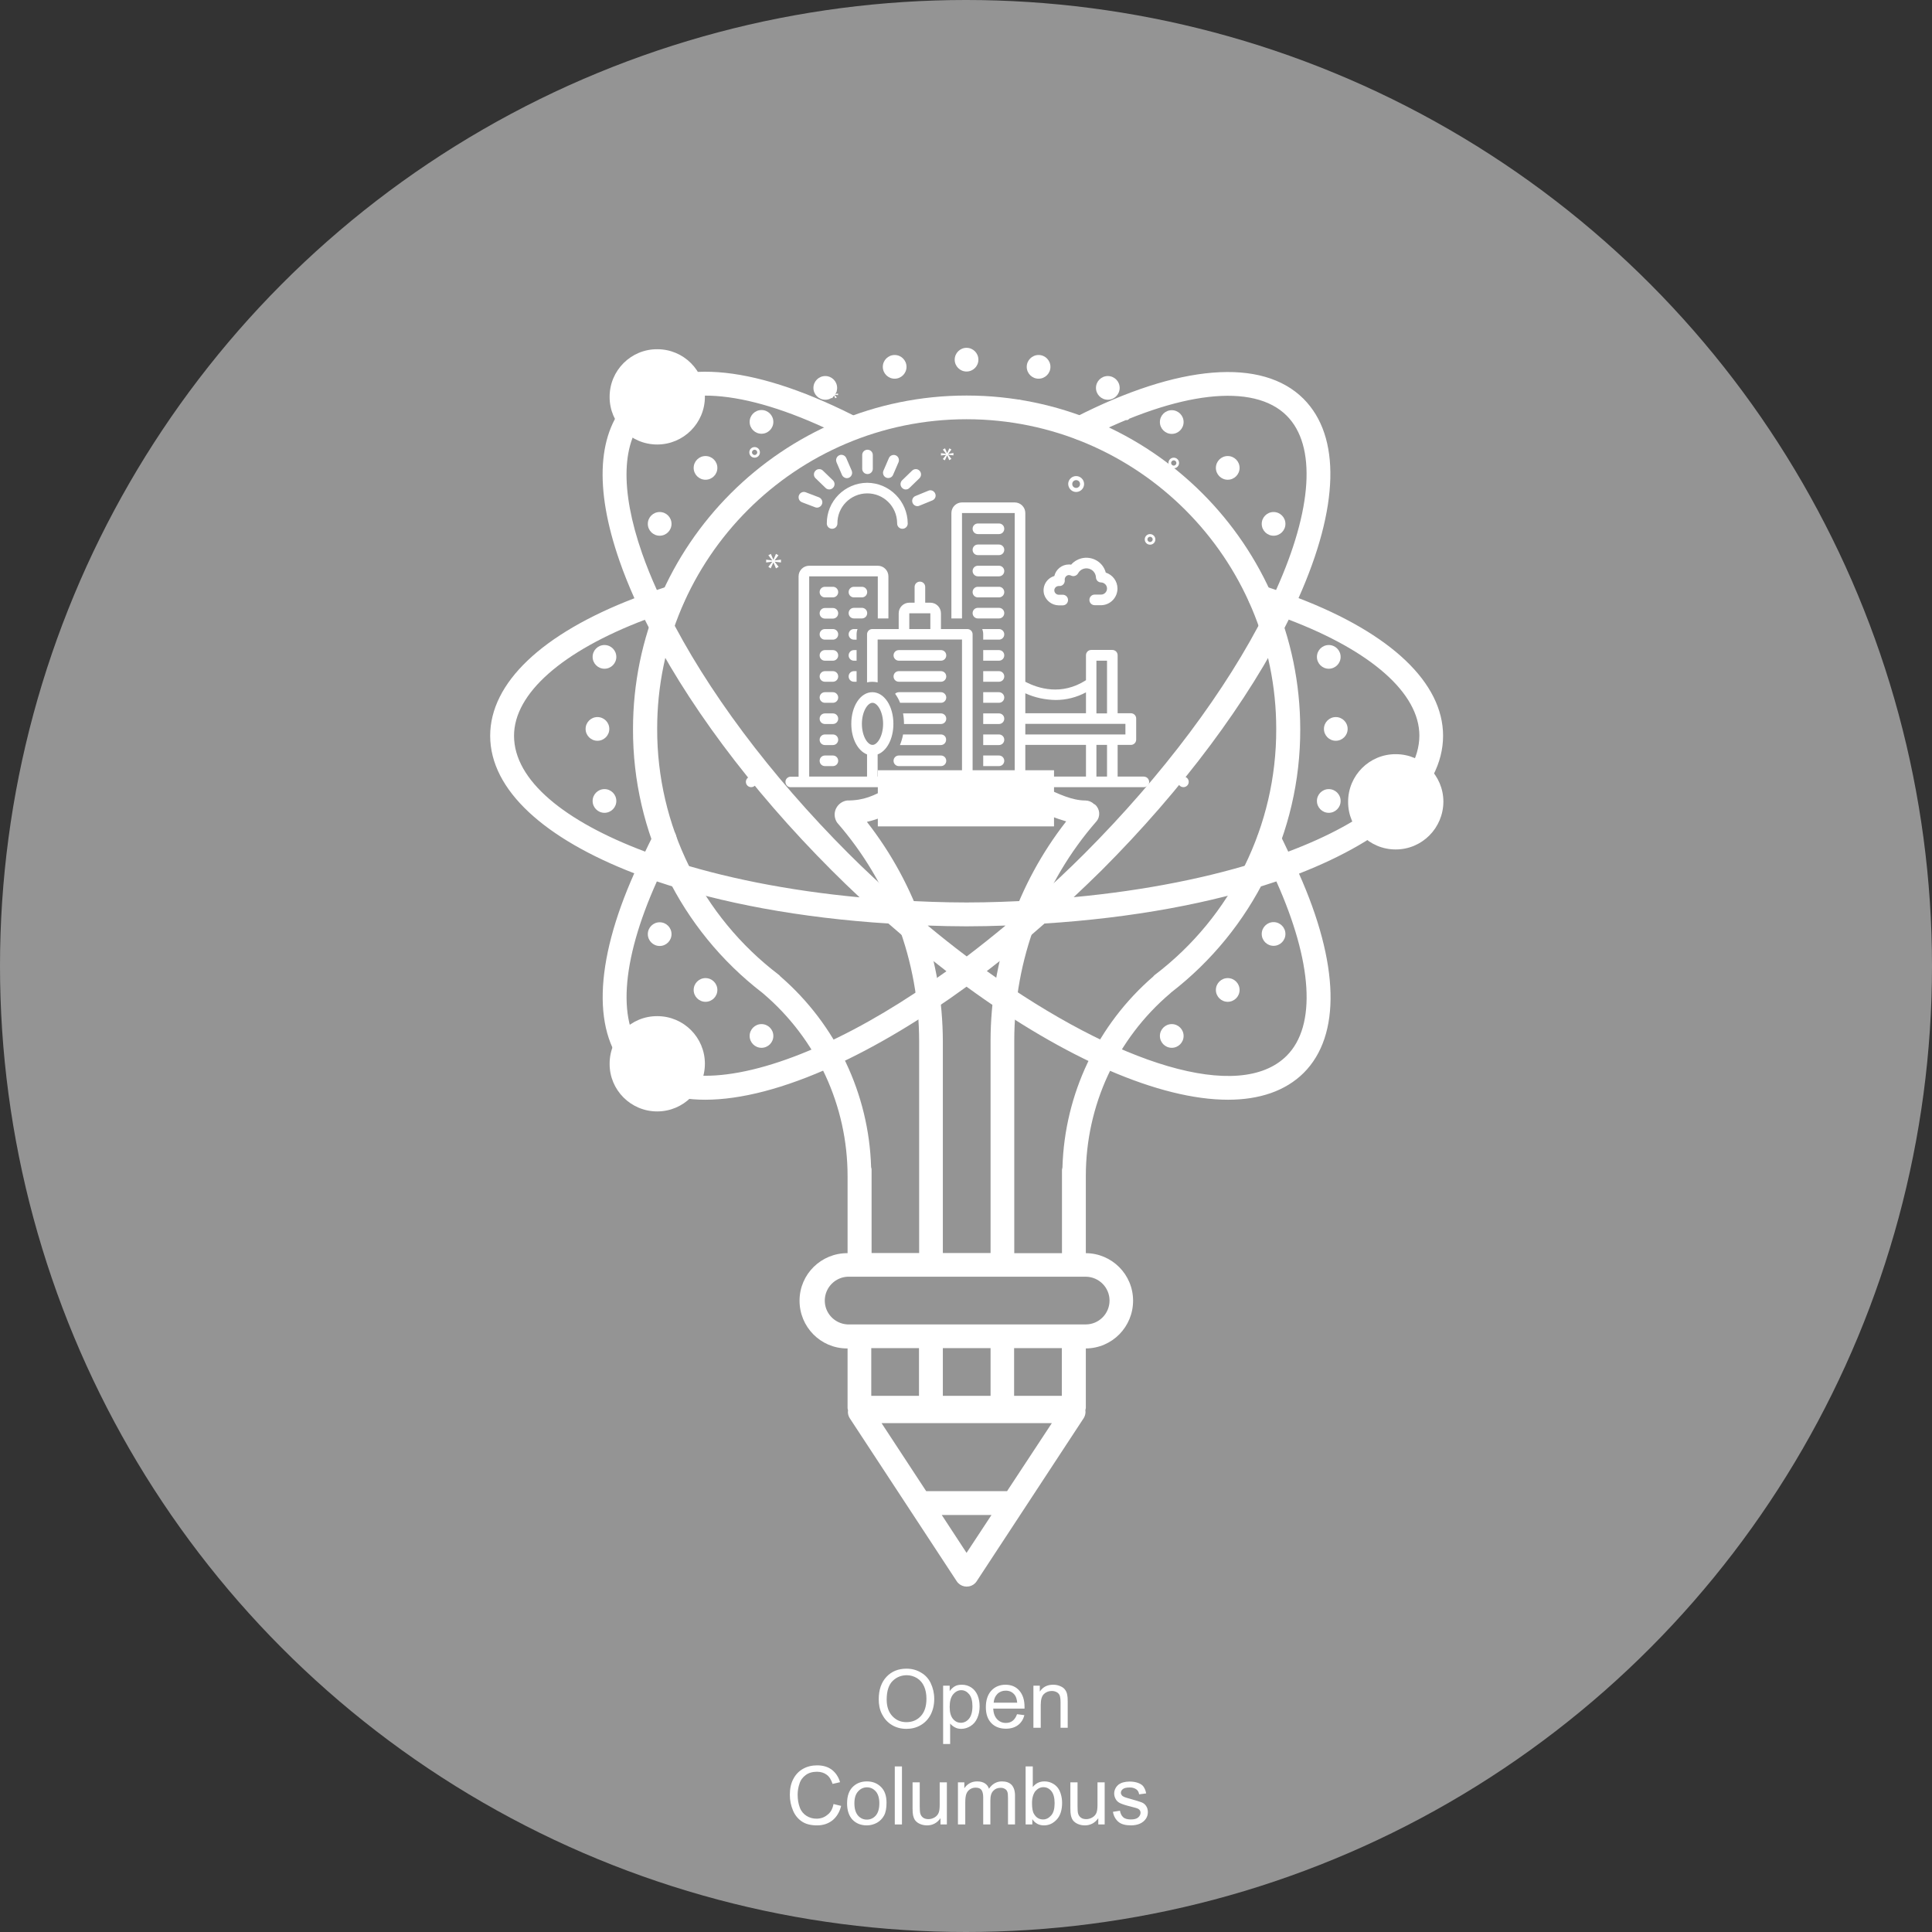 <?xml version="1.0" encoding="utf-8"?>
<!-- Generator: Adobe Illustrator 22.0.0, SVG Export Plug-In . SVG Version: 6.00 Build 0)  -->
<svg version="1.1" id="Layer_1" xmlns="http://www.w3.org/2000/svg" xmlns:xlink="http://www.w3.org/1999/xlink" x="0px" y="0px"
	 viewBox="0 0 1239 1239" style="enable-background:new 0 0 1239 1239;" xml:space="preserve">
<rect x="0" y="0" width="1239" height="1239" fill="#333333" stroke="none"/>
<style type="text/css">
	.st0{fill:#949494;}
	.st1{fill:#FFFFFF;}
	.st2{enable-background:new    ;}
</style>
<g id="open_columbus_dark" transform="translate(-280.085 -47.085)">
	<g id="Ellipse_2" transform="translate(280.085 47.085)">
		<circle class="st0" cx="619.5" cy="619.5" r="619.5"/>
	</g>
	<g id="Group_26" transform="translate(594.436 270.145)">
		<g id="Group_25" transform="translate(0 0)">
			<g id="Innovation">
				<path id="Path_115" class="st1" d="M305.5,30.6c-117.9,0-213.9,95.9-213.9,213.9c-0.2,66.2,30.4,128.7,82.9,169.1l0.6,0.5
					c34.3,29.2,54.1,72,54.1,117v49.5c-16.9-0.1-30.7,13.4-30.8,30.3s13.4,30.7,30.3,30.8c0.2,0,0.3,0,0.5,0v38.2
					c0,0.5,0.1,0.9,0.3,1.4c-0.3,1.7,0.1,3.5,1,5l68.7,104.7c2.3,3.5,7,4.5,10.6,2.2c0.9-0.6,1.6-1.3,2.2-2.2l68.7-104.7
					c0.9-1.5,1.3-3.3,1-5c0.1-0.4,0.2-0.9,0.3-1.4v-38.2c16.9-0.1,30.4-13.9,30.3-30.8c-0.1-16.7-13.6-30.2-30.3-30.3V531
					c0-45,19.7-87.8,54.1-117c0.2-0.2,0.4-0.3,0.5-0.5c52.4-40.4,83.1-102.9,82.9-169C519.4,126.5,423.5,30.6,305.5,30.6L305.5,30.6
					z M305.5,772.8l-15.9-24.3h31.9L305.5,772.8z M331.5,733.2h-51.9l-28.6-43.6h109.2L331.5,733.2z M244.4,672.1v-30.6H275v30.6
					L244.4,672.1z M290.3,672.1v-30.6h30.6v30.6L290.3,672.1z M366.6,672.1h-30.6v-30.6h30.6L366.6,672.1z M397.2,611
					c0,8.4-6.8,15.3-15.3,15.3H229.2c-8.4-0.4-15-7.5-14.6-16c0.4-7.9,6.7-14.2,14.6-14.6h152.8C390.4,595.8,397.2,602.6,397.2,611
					L397.2,611z M241.6,304c7.6-1.7,13.8-4.7,20.8-8.4l5.1-2.6c1.9,0.9,3.9,1.9,5.8,2.9c8.7,4.5,18.5,9.5,31.9,9.6h0.2
					c13.3,0,23.1-5.1,31.8-9.5c2-1,4-2.1,6-3c1.8,0.8,3.7,1.7,5.6,2.6c6.6,3.3,13.5,6,20.6,8.1c-31.4,40.2-48.4,89.7-48.5,140.6
					v136.2h-30.6V444.9C290.2,393.8,273.1,344.3,241.6,304L241.6,304z M426.3,402.1c-0.4,0.3-0.8,0.7-1.1,1.1
					c-35.7,30.9-56.8,75.2-58.2,122.4c-0.1,0.5-0.2,1-0.3,1.5v53.5h-30.6V444.3c0-51.6,18.7-101.6,52.6-140.5
					c2.8-3.2,2.4-8-0.7-10.8c0,0,0,0,0,0c-0.3-0.2-0.6-0.4-0.9-0.5c-1.4-1.4-3.4-2.2-5.4-2.2c-8.5,0-17.6-4.3-26.3-8.5
					c-3.2-1.5-6.2-3-9.2-4.2c-1.9-0.8-4-0.8-5.9,0c-3.4,1.4-6.7,3.1-10.1,4.9c-7.8,4-15.1,7.8-24.7,7.8h-0.1c-9.7,0-17.1-3.8-25-7.9
					c-3.3-1.7-6.6-3.3-10-4.8c-2-0.8-4.3-0.8-6.3,0.2c-3.2,1.6-6,3-8.7,4.4c-9.7,5.1-15.5,8.1-26.5,8.1c-5,0.7-8.6,5.3-7.9,10.3
					c0.2,1.4,0.7,2.7,1.5,3.9c33.9,38.9,52.6,88.8,52.6,140.4v135.6h-30.5V527c0-0.5-0.1-1-0.3-1.5c-1.4-47.1-22.5-91.5-58.2-122.4
					c-0.3-0.4-0.7-0.8-1.1-1.1c-49.2-37.4-78.1-95.8-77.9-157.7C107,134.9,196,45.8,305.5,45.8s198.6,89.1,198.6,198.6
					C504.3,306.3,475.5,364.7,426.3,402.1L426.3,402.1z"/>
				<path id="Path_116" class="st1" d="M611.1,248.8c0-34-33.5-65.6-92.7-88.3c26-58.3,27.3-103.6,3.2-127.8
					c-26.5-26.5-80-22.2-146.5,11.9c-3.8,1.9-5.2,6.5-3.3,10.3c1.9,3.8,6.5,5.2,10.3,3.3c59.4-30.4,107.5-35.9,128.7-14.7
					c19.2,19.2,16.6,59.9-6.8,111.8c-2.7-0.9-5.3-1.8-8-2.7c-4-1.3-8.3,1-9.6,5c-1.3,4,1,8.3,5,9.6c2,0.6,4,1.3,6,2
					c-25.2,50.2-66.1,104.9-116.3,155.2c-10.3,10.3-20.9,20.2-31.8,29.9c-14.3,0.8-28.9,1.4-43.8,1.4c-14.8,0-29.4-0.6-43.7-1.4
					c-10.9-9.7-21.6-19.6-31.9-29.9c-50.7-50.7-91.3-105.4-116.2-155.2c2-0.7,3.9-1.3,5.9-2c4-1.3,6.3-5.5,5-9.6
					c-1.3-4-5.5-6.3-9.6-5l0,0c-2.8,0.9-5.4,1.8-8.1,2.7c-3.5-7.7-6.7-15.6-9.5-23.6C83.2,91,84.2,59.6,100.3,43.6
					c21-21,66.7-16.3,125.2,13c3.8,1.9,8.4,0.4,10.2-3.4c1.9-3.8,0.4-8.4-3.4-10.2l0,0C166.6,10,115.9,6.4,89.5,32.8
					c-20.7,20.7-23,56.7-6.5,104c2.7,7.8,5.9,15.7,9.5,23.8C33.4,183.3,0,214.8,0,248.8c0,35,35.2,66.1,92.4,88.2
					c-25.8,57.9-27.1,103.7-3,127.8c11.6,11.6,28,17.4,48.5,17.4c22.9,0,50.7-7.2,82.3-21.6c27.4-12.5,56.3-29.8,85.3-50.9
					c63.5,46.3,123.9,72.5,167.7,72.5c20.1,0,36.8-5.6,48.5-17.2c24.1-24.1,22.8-69.9-3-127.8C575.8,314.9,611.1,283.8,611.1,248.8
					L611.1,248.8z M305.5,371c8.4,0,16.7-0.2,25-0.5c-8.3,6.9-16.6,13.5-24.9,19.8c-8.5-6.4-16.8-13-25-19.8
					C288.9,370.8,297.1,371,305.5,371z M15.3,248.8c0-27.2,31-54.3,83.9-74.4c25.6,51.8,67.6,108.5,119.9,160.8
					c5.9,5.9,11.8,11.6,17.8,17.2c-46.1-4.3-88.2-12.8-123.1-24.3c1.6-3.2,2.9-6.2,4.7-9.4c2.1-3.7,0.9-8.3-2.8-10.4
					c-3.7-2.1-8.3-0.9-10.4,2.8c-0.1,0.1-0.2,0.3-0.2,0.4c-2.1,4-3.8,7.8-5.7,11.6C47.7,303.7,15.3,277.4,15.3,248.8z M213.9,446.6
					c-52.8,24.1-94.2,26.8-113.6,7.4c-19.3-19.3-16.6-60.2,6.6-111.8c41.2,13.9,92,23.4,148.5,27c12.1,10.6,24.5,20.8,37.2,30.6
					C265.8,419.2,239.2,435.1,213.9,446.6z M510.8,454c-30.3,30.3-108.6,5.6-192.3-54.3c12.7-9.7,25-19.9,37-30.5
					c56.6-3.6,107.5-13.1,148.7-27C527.3,393.8,530.1,434.7,510.8,454L510.8,454z M511.8,323.1c-1.9-3.9-3.6-7.7-5.7-11.7
					c-2.1-3.7-6.8-4.9-10.4-2.8c-3.5,2-4.8,6.4-3,10c1.7,3.2,3.1,6.3,4.7,9.4c-34.9,11.5-77,20-123.2,24.3c6-5.6,12-11.4,17.9-17.2
					c51.9-51.9,94.2-108.7,120-160.8c52.9,20.1,83.8,47.2,83.8,74.4C595.8,277.4,563.4,303.7,511.8,323.1L511.8,323.1z"/>
				<circle id="Ellipse_29" class="st1" cx="107.1" cy="31.5" r="22.9"/>
				<path id="Path_117" class="st1" d="M107.1,62c-16.9,0-30.6-13.7-30.5-30.6c0-16.9,13.7-30.6,30.6-30.5
					c16.9,0,30.5,13.7,30.5,30.5C137.7,48.3,124,62,107.1,62z M107.1,16.2c-8.4,0.4-15,7.5-14.6,16c0.4,7.9,6.7,14.2,14.6,14.6
					c8.4-0.4,15-7.5,14.6-16C121.4,22.9,115,16.5,107.1,16.2z"/>
				<circle id="Ellipse_30" class="st1" cx="580.7" cy="291.1" r="22.9"/>
				<path id="Path_118" class="st1" d="M580.7,321.7c-16.9,0-30.6-13.7-30.5-30.6c0-16.9,13.7-30.6,30.6-30.5
					c16.9,0,30.5,13.7,30.5,30.5C611.2,308,597.6,321.7,580.7,321.7z M580.7,275.9c-8.4,0.4-15,7.5-14.6,16
					c0.4,7.9,6.7,14.2,14.6,14.6c8.4-0.4,15-7.5,14.6-16C594.9,282.5,588.6,276.2,580.7,275.9z"/>
				<circle id="Ellipse_31" class="st1" cx="107.1" cy="459.2" r="22.9"/>
				<path id="Path_119" class="st1" d="M107.1,489.7c-16.9,0-30.6-13.7-30.5-30.6c0-16.9,13.7-30.6,30.6-30.5
					c16.9,0,30.5,13.7,30.5,30.5C137.7,476,124,489.7,107.1,489.7z M107.1,443.9c-8.4,0.4-15,7.5-14.6,16
					c0.4,7.9,6.7,14.2,14.6,14.6c8.4-0.4,15-7.5,14.6-16C121.4,450.6,115,444.3,107.1,443.9z"/>
				<circle id="Ellipse_32" class="st1" cx="305.5" cy="7.6" r="7.6"/>
				<circle id="Ellipse_33" class="st1" cx="542.3" cy="244.4" r="7.6"/>
				<circle id="Ellipse_34" class="st1" cx="68.8" cy="244.4" r="7.6"/>
				<circle id="Ellipse_35" class="st1" cx="473" cy="77" r="7.6"/>
				<circle id="Ellipse_36" class="st1" cx="138.1" cy="411.8" r="7.6"/>
				<circle id="Ellipse_37" class="st1" cx="473" cy="411.8" r="7.6"/>
				<circle id="Ellipse_38" class="st1" cx="138.1" cy="77" r="7.6"/>
				<circle id="Ellipse_39" class="st1" cx="214.9" cy="25.7" r="7.6"/>
				<circle id="Ellipse_40" class="st1" cx="396.1" cy="25.7" r="7.6"/>
				<circle id="Ellipse_41" class="st1" cx="259.4" cy="12.2" r="7.6"/>
				<circle id="Ellipse_42" class="st1" cx="537.8" cy="198.2" r="7.6"/>
				<circle id="Ellipse_43" class="st1" cx="73.3" cy="290.6" r="7.6"/>
				<circle id="Ellipse_44" class="st1" cx="437.1" cy="47.6" r="7.6"/>
				<circle id="Ellipse_45" class="st1" cx="174" cy="441.3" r="7.6"/>
				<circle id="Ellipse_46" class="st1" cx="502.4" cy="375.9" r="7.6"/>
				<circle id="Ellipse_47" class="st1" cx="108.7" cy="112.9" r="7.6"/>
				<circle id="Ellipse_48" class="st1" cx="174" cy="47.5" r="7.6"/>
				<circle id="Ellipse_49" class="st1" cx="437.1" cy="441.3" r="7.6"/>
				<circle id="Ellipse_50" class="st1" cx="502.4" cy="112.9" r="7.6"/>
				<circle id="Ellipse_51" class="st1" cx="108.7" cy="376" r="7.6"/>
				<circle id="Ellipse_52" class="st1" cx="351.7" cy="12.2" r="7.6"/>
				<circle id="Ellipse_53" class="st1" cx="537.8" cy="290.6" r="7.6"/>
				<circle id="Ellipse_54" class="st1" cx="73.3" cy="198.2" r="7.6"/>
			</g>
			<rect id="Rectangle_9" x="248.6" y="270.9" class="st1" width="113" height="36"/>
		</g>
		<g id="skyline" transform="translate(163.986 27.049)">
			<path id="Path_120" class="st1" d="M199.7,261.5h-14c-1.9,0.2-3.3,1.8-3.1,3.7c0.1,1.7,1.5,3,3.1,3.1h14c1.9-0.2,3.3-1.8,3.1-3.7
				C202.7,262.9,201.4,261.6,199.7,261.5z M98.3,261.5h-14c-1.9,0.2-3.3,1.8-3.1,3.7c0.1,1.7,1.5,3,3.1,3.1h14
				c1.9-0.2,3.3-1.8,3.1-3.7C101.3,262.9,100,261.6,98.3,261.5L98.3,261.5z M175.8,261.5h-67.6c-1.9,0-3.4,1.5-3.4,3.4
				s1.5,3.4,3.4,3.4c0,0,0,0,0,0h27v3.4h-13.4c-1.9,0-3.4,1.5-3.4,3.4c0,1.9,1.5,3.4,3.4,3.4c0,0,0,0,0,0H164c1.9,0,3.4-1.5,3.4-3.4
				c0-1.9-1.5-3.4-3.4-3.4h-15.1v-3.4h26.9c1.9,0,3.4-1.5,3.4-3.4C179.2,263,177.7,261.5,175.8,261.5
				C175.8,261.5,175.8,261.5,175.8,261.5L175.8,261.5z"/>
			<path id="Path_121" class="st1" d="M200.5,138.1h2.7c1.9,0,3.4-1.5,3.4-3.4c0-1.9-1.5-3.4-3.4-3.4l0,0h-2.6
				c-1.5,0-2.8-1.3-2.8-2.8c0-1.6,1.3-2.8,2.9-2.8c0,0,0.1,0,0.1,0c1.9,0.2,3.5-1.2,3.7-3.1c0-0.2,0-0.5,0-0.7
				c-0.2-1.5,0.8-2.9,2.3-3.2c0.1,0,0.3,0,0.4,0c0.4,0,0.9,0.1,1.3,0.3c1.6,0.8,3.6,0.2,4.5-1.4c1.6-3,5.3-4.1,8.3-2.5
				c1.9,1,3.1,3,3.2,5.1c0.1,1.8,1.5,3.2,3.3,3.2c2.1,0.1,3.8,1.8,3.8,3.9c0,2.1-1.7,3.9-3.8,3.9c-0.1,0-0.1,0-0.2,0h-3.9
				c-1.9,0-3.4,1.5-3.4,3.4c0,1.9,1.5,3.4,3.4,3.4h4.1c0.1,0,0.3,0,0.4,0c5.7-0.3,10.1-5,10.1-10.7c0-4.7-3.1-8.8-7.5-10.2
				c-1.8-6.9-8.9-10.9-15.8-9.1c-2.5,0.7-4.7,2-6.4,4c-0.5-0.1-1-0.1-1.5-0.1c-4.4,0-8.3,3.1-9.3,7.4c-5.1,1.5-8,6.8-6.5,11.9
				C192.6,135.2,196.3,138,200.5,138.1L200.5,138.1z"/>
			<path id="Path_122" class="st1" d="M55.8,126.2h-5.1c-1.9,0-3.4,1.5-3.4,3.4s1.5,3.4,3.4,3.4h5.1c1.9,0,3.4-1.5,3.4-3.4
				S57.7,126.2,55.8,126.2L55.8,126.2z"/>
			<path id="Path_123" class="st1" d="M74.4,126.2h-5.1c-1.9,0-3.4,1.5-3.4,3.4s1.5,3.4,3.4,3.4h5.1c1.9,0,3.4-1.5,3.4-3.4
				S76.3,126.2,74.4,126.2L74.4,126.2z M55.8,139.8h-5.1c-1.9,0-3.4,1.5-3.4,3.4c0,1.9,1.5,3.4,3.4,3.4h5.1c1.9,0,3.4-1.5,3.4-3.4
				C59.2,141.3,57.7,139.8,55.8,139.8L55.8,139.8z"/>
			<path id="Path_124" class="st1" d="M77.8,143.1c0-1.9-1.5-3.4-3.4-3.4h-5.1c-1.9,0-3.4,1.5-3.4,3.4s1.5,3.4,3.4,3.4h5.1
				C76.3,146.5,77.8,145,77.8,143.1z M55.8,153.3h-5.1c-1.9,0-3.4,1.5-3.4,3.4s1.5,3.4,3.4,3.4h5.1c1.9,0,3.4-1.5,3.4-3.4
				S57.7,153.3,55.8,153.3L55.8,153.3z"/>
			<path id="Path_125" class="st1" d="M55.8,166.8h-5.1c-1.9,0-3.4,1.5-3.4,3.4c0,1.9,1.5,3.4,3.4,3.4h5.1c1.9,0,3.4-1.5,3.4-3.4
				C59.2,168.3,57.7,166.8,55.8,166.8L55.8,166.8z"/>
			<path id="Path_126" class="st1" d="M55.8,180.3h-5.1c-1.9,0-3.4,1.5-3.4,3.4c0,1.9,1.5,3.4,3.4,3.4h5.1c1.9,0,3.4-1.5,3.4-3.4
				C59.2,181.8,57.7,180.3,55.8,180.3L55.8,180.3z"/>
			<path id="Path_127" class="st1" d="M55.8,193.8h-5.1c-1.9,0-3.4,1.5-3.4,3.4c0,1.9,1.5,3.4,3.4,3.4h5.1c1.9,0,3.4-1.5,3.4-3.4
				C59.2,195.4,57.7,193.8,55.8,193.8L55.8,193.8z"/>
			<path id="Path_128" class="st1" d="M55.8,207.4h-5.1c-1.9,0-3.4,1.5-3.4,3.4c0,1.9,1.5,3.4,3.4,3.4c0,0,0,0,0,0h5.1
				c1.9,0,3.4-1.5,3.4-3.4C59.2,208.9,57.7,207.4,55.8,207.4L55.8,207.4z"/>
			<path id="Path_129" class="st1" d="M55.8,220.9h-5.1c-1.9,0-3.4,1.5-3.4,3.4c0,1.9,1.5,3.4,3.4,3.4h5.1c1.9,0,3.4-1.5,3.4-3.4
				C59.2,222.4,57.7,220.9,55.8,220.9L55.8,220.9z"/>
			<path id="Path_130" class="st1" d="M55.8,234.4h-5.1c-1.9,0-3.4,1.5-3.4,3.4c0,1.9,1.5,3.4,3.4,3.4c0,0,0,0,0,0h5.1
				c1.9,0,3.4-1.5,3.4-3.4C59.2,235.9,57.7,234.4,55.8,234.4C55.8,234.4,55.8,234.4,55.8,234.4L55.8,234.4z M148.8,92.4h13.5
				c1.9,0,3.4-1.5,3.4-3.4c0-1.9-1.5-3.4-3.4-3.4h-13.5c-1.9,0-3.4,1.5-3.4,3.4C145.4,90.9,146.9,92.4,148.8,92.4z"/>
			<path id="Path_131" class="st1" d="M148.8,105.9h13.5c1.9,0,3.4-1.5,3.4-3.4c0-1.9-1.5-3.4-3.4-3.4h-13.5c-1.9,0-3.4,1.5-3.4,3.4
				C145.4,104.4,146.9,105.9,148.8,105.9z"/>
			<path id="Path_132" class="st1" d="M148.8,119.5h13.5c1.9,0,3.4-1.5,3.4-3.4c0-1.9-1.5-3.4-3.4-3.4h-13.5c-1.9,0-3.4,1.5-3.4,3.4
				C145.4,117.9,146.9,119.5,148.8,119.5z"/>
			<path id="Path_133" class="st1" d="M148.8,133h13.5c1.9,0,3.4-1.5,3.4-3.4s-1.5-3.4-3.4-3.4h-13.5c-1.9,0-3.4,1.5-3.4,3.4
				S146.9,133,148.8,133z"/>
			<path id="Path_134" class="st1" d="M148.8,146.5h13.5c1.9,0,3.4-1.5,3.4-3.4s-1.5-3.4-3.4-3.4h-13.5c-1.9,0-3.4,1.5-3.4,3.4
				S146.9,146.5,148.8,146.5z M162.3,166.8h-10.1v6.8h10.1c1.9,0,3.4-1.5,3.4-3.4C165.7,168.3,164.2,166.8,162.3,166.8z"/>
			<path id="Path_135" class="st1" d="M162.3,153.3h-10.7c0.4,1.1,0.6,2.2,0.6,3.4v3.4h10.1c1.9,0,3.4-1.5,3.4-3.4
				C165.7,154.8,164.2,153.3,162.3,153.3L162.3,153.3z"/>
			<path id="Path_136" class="st1" d="M98.1,173.6h27c1.9,0,3.4-1.5,3.4-3.4c0-1.9-1.5-3.4-3.4-3.4l0,0h-27c-1.9,0-3.4,1.5-3.4,3.4
				C94.7,172,96.2,173.6,98.1,173.6z"/>
			<path id="Path_137" class="st1" d="M98.1,187.1h27c1.9,0,3.4-1.5,3.4-3.4c0-1.9-1.5-3.4-3.4-3.4c0,0,0,0,0,0h-27
				c-1.9,0-3.4,1.5-3.4,3.4C94.7,185.6,96.2,187.1,98.1,187.1C98,187.1,98.1,187.1,98.1,187.1z M98.1,241.2h27
				c1.9,0,3.4-1.5,3.4-3.4c0-1.9-1.5-3.4-3.4-3.4h-27c-1.9,0-3.4,1.5-3.4,3.4C94.7,239.7,96.2,241.2,98.1,241.2z M78,53.9
				c1.9,0,3.4-1.5,3.4-3.4l0,0v-8.8c0-1.9-1.5-3.4-3.4-3.4c-1.9,0-3.4,1.5-3.4,3.4v8.8C74.6,52.4,76.1,53.9,78,53.9
				C78,53.9,78,53.9,78,53.9z M51.1,62.8c1.3,1.3,3.5,1.3,4.8-0.1c1.3-1.3,1.3-3.5-0.1-4.8c0,0,0,0,0,0l-6.4-6.2
				c-1.3-1.3-3.5-1.3-4.8,0.1c-1.3,1.3-1.3,3.5,0.1,4.8c0,0,0,0,0,0L51.1,62.8z M102.5,63.8c0.9,0,1.7-0.3,2.4-1l6.4-6.2
				c1.3-1.3,1.4-3.4,0.1-4.8s-3.4-1.4-4.8-0.1l0,0l-6.4,6.2c-1.3,1.3-1.4,3.4-0.1,4.8C100.8,63.4,101.6,63.8,102.5,63.8L102.5,63.8z
				"/>
			<path id="Path_138" class="st1" d="M61.6,54.4c0.7,1.7,2.7,2.6,4.4,1.9c1.7-0.7,2.6-2.7,1.9-4.4c0,0,0-0.1,0-0.1l-3.5-8.1
				c-0.7-1.7-2.7-2.6-4.4-1.9c-1.7,0.7-2.6,2.7-1.9,4.4c0,0,0,0.1,0,0.1L61.6,54.4z M90,56.2c1.7,0.7,3.7-0.1,4.4-1.8c0,0,0,0,0,0
				l3.5-8.1c0.7-1.7-0.1-3.7-1.8-4.4c-1.7-0.7-3.7,0.1-4.4,1.8l-3.5,8.1C87.5,53.5,88.3,55.5,90,56.2z M106.9,72.4
				c0.7,1.7,2.7,2.6,4.4,1.8c0,0,0,0,0,0l8.3-3.4c1.7-0.7,2.6-2.7,1.8-4.4c-0.7-1.7-2.7-2.6-4.4-1.8l-8.3,3.4
				C107,68.7,106.2,70.7,106.9,72.4z M36,72l8.4,3.2c1.7,0.7,3.7-0.2,4.4-2c0.7-1.7-0.2-3.7-2-4.4l0,0l-8.4-3.2
				c-1.7-0.7-3.7,0.2-4.4,2C33.4,69.4,34.2,71.3,36,72z"/>
			<path id="Path_139" class="st1" d="M77.8,59.5c-14.4,0.1-26,11.8-25.9,26.1c0,1.9,1.5,3.4,3.4,3.4s3.4-1.5,3.4-3.4l0,0
				c-0.1-10.6,8.4-19.2,19-19.3c10.6-0.1,19.2,8.4,19.3,19c0,0.1,0,0.2,0,0.3c0,1.9,1.5,3.4,3.4,3.4c1.9,0,3.4-1.5,3.4-3.4l0,0
				C103.7,71.3,92.1,59.6,77.8,59.5z"/>
			<path id="Path_140" class="st1" d="M125.1,193.8h-27c-0.9,0-1.8,0.4-2.4,1c1.3,1.8,2.4,3.7,3.2,5.8h26.2c1.9,0,3.4-1.5,3.4-3.4
				C128.5,195.4,127,193.8,125.1,193.8z"/>
			<path id="Path_141" class="st1" d="M162.3,180.3h-10.1v6.8h10.1c1.9,0,3.4-1.5,3.4-3.4C165.7,181.8,164.2,180.3,162.3,180.3
				L162.3,180.3z"/>
			<path id="Path_142" class="st1" d="M162.3,193.8h-10.1v6.8h10.1c1.9,0,3.4-1.5,3.4-3.4C165.7,195.4,164.2,193.8,162.3,193.8
				L162.3,193.8z"/>
			<path id="Path_143" class="st1" d="M162.3,207.4h-10.1v6.8h10.1c1.9,0,3.4-1.5,3.4-3.4C165.7,208.9,164.2,207.4,162.3,207.4
				L162.3,207.4z"/>
			<path id="Path_144" class="st1" d="M162.3,220.9h-10.1v6.8h10.1c1.9,0,3.4-1.5,3.4-3.4C165.7,222.4,164.2,220.9,162.3,220.9
				C162.3,220.9,162.3,220.9,162.3,220.9L162.3,220.9z"/>
			<path id="Path_145" class="st1" d="M162.3,234.4h-10.1v6.8h10.1c1.9,0,3.4-1.5,3.4-3.4C165.7,235.9,164.2,234.4,162.3,234.4
				C162.3,234.4,162.3,234.4,162.3,234.4z M71,156.7c0-1.2,0.2-2.3,0.6-3.4h-2.3c-1.9,0-3.4,1.5-3.4,3.4s1.5,3.4,3.4,3.4H71
				L71,156.7z"/>
			<path id="Path_146" class="st1" d="M71,166.8h-1.7c-1.9,0-3.4,1.5-3.4,3.4c0,1.9,1.5,3.4,3.4,3.4H71L71,166.8z"/>
			<path id="Path_147" class="st1" d="M65.9,183.7c0,1.9,1.5,3.4,3.4,3.4H71v-6.8h-1.7C67.4,180.3,65.9,181.8,65.9,183.7
				C65.9,183.7,65.9,183.7,65.9,183.7z"/>
			<path id="Path_148" class="st1" d="M125.1,220.9h-24.3c-0.4,2.3-1.1,4.6-2,6.8h26.2c1.9,0,3.4-1.5,3.4-3.4
				C128.5,222.4,127,220.9,125.1,220.9z"/>
			<path id="Path_149" class="st1" d="M125.1,207.4h-24.3c0.4,2.2,0.6,4.5,0.6,6.8h23.7c1.9,0,3.4-1.5,3.4-3.4
				C128.5,208.9,127,207.4,125.1,207.4z"/>
			<circle id="Ellipse_55" class="st1" cx="3.4" cy="251.3" r="3.4"/>
			<path id="Path_150" class="st1" d="M18.6,247.9h-5.1c-1.9,0-3.4,1.5-3.4,3.4c0,1.9,1.5,3.4,3.4,3.4c0,0,0,0,0,0h5.1
				c1.9,0,3.4-1.5,3.4-3.4C22,249.5,20.5,247.9,18.6,247.9C18.6,247.9,18.6,247.9,18.6,247.9z M270.5,247.9h-5.1
				c-1.9,0-3.4,1.5-3.4,3.4c0,1.9,1.5,3.4,3.4,3.4c0,0,0,0,0,0h5.1c1.9,0,3.4-1.5,3.4-3.4C273.9,249.5,272.4,247.9,270.5,247.9
				C270.5,247.9,270.5,247.9,270.5,247.9z"/>
			<circle id="Ellipse_56" class="st1" cx="280.6" cy="251.3" r="3.4"/>
			<path id="Path_151" class="st1" d="M254.8,247.9h-16.4v-20.3h8.5c1.9,0,3.4-1.5,3.4-3.4v-13.5c0-1.9-1.5-3.4-3.4-3.4h-8.5v-37.2
				c0-1.9-1.5-3.4-3.4-3.4h-13.5c-1.9,0-3.4,1.5-3.4,3.4v16c-15.7,10.1-30.7,5.3-38.9,1V78.9c0-3.7-3-6.8-6.8-6.8h-33.8
				c-3.7,0-6.8,3-6.8,6.8v67.6h6.8V78.9h33.8v169.1h-27v-91.3c0-1.9-1.5-3.4-3.4-3.4h-16.9v-10.1c0-3.7-3-6.8-6.8-6.8H115v-10.1
				c0-1.9-1.5-3.4-3.4-3.4c-1.9,0-3.4,1.5-3.4,3.4v10.1h-3.4c-3.7,0-6.8,3-6.8,6.8v10.1H81.1c-1.9,0-3.4,1.5-3.4,3.4v30.8
				c2.2-0.5,4.5-0.5,6.8,0V160h54.1v87.9H84.5v-14.2c5.9-2.2,10.1-10,10.1-19.6c0-11.4-5.9-20.3-13.5-20.3s-13.5,8.9-13.5,20.3
				c0,9.6,4.3,17.4,10.1,19.6v14.2H40.6V119.5h44v27h6.8v-27c0-3.7-3-6.8-6.8-6.8h-44c-3.7,0-6.8,3-6.8,6.8v128.5h-4.6
				c-1.9-0.2-3.6,1.1-3.8,2.9c-0.2,1.9,1.1,3.6,2.9,3.8c0.3,0,0.6,0,0.9,0h225.6c1.9,0.2,3.6-1.1,3.8-2.9c0.2-1.9-1.1-3.6-2.9-3.8
				C255.4,247.9,255.1,247.9,254.8,247.9z M118.3,153.3h-13.5v-10.1h13.5V153.3z M74.4,214.1c0-7.7,3.6-13.5,6.8-13.5
				s6.8,5.8,6.8,13.5s-3.6,13.5-6.8,13.5S74.4,221.9,74.4,214.1z M224.8,173.6h6.8v33.8h-6.8V173.6z M179.2,194.5
				c6.1,2.8,12.8,4.2,19.5,4.3c6.8,0,13.4-1.7,19.4-4.9v13.4h-38.9V194.5z M179.2,214.1h64.2v6.8h-64.2V214.1z M179.2,247.9v-20.3
				h38.9v20.3L179.2,247.9z M224.8,247.9v-20.3h6.8v20.3L224.8,247.9z M211.8,65.4c2.8,0,5.1-2.3,5.1-5.1s-2.3-5.1-5.1-5.1
				c-2.8,0-5.1,2.3-5.1,5.1C206.8,63.1,209,65.4,211.8,65.4L211.8,65.4z M211.8,57.8c1.4,0,2.5,1.1,2.5,2.5c0,1.4-1.1,2.5-2.5,2.5
				c-1.4,0-2.5-1.1-2.5-2.5C209.3,58.9,210.4,57.8,211.8,57.8C211.8,57.8,211.8,57.8,211.8,57.8L211.8,57.8z M274.4,43.4
				c-1.9,0-3.4,1.5-3.4,3.4s1.5,3.4,3.4,3.4c1.9,0,3.4-1.5,3.4-3.4C277.8,44.9,276.3,43.4,274.4,43.4L274.4,43.4z M274.4,48.5
				c-0.9,0-1.7-0.8-1.7-1.7c0-0.9,0.8-1.7,1.7-1.7c0.9,0,1.7,0.8,1.7,1.7C276.1,47.7,275.3,48.5,274.4,48.5
				C274.4,48.5,274.4,48.5,274.4,48.5L274.4,48.5z M174.6,6.2c-1.9,0-3.4,1.5-3.4,3.4c0,1.9,1.5,3.4,3.4,3.4c1.9,0,3.4-1.5,3.4-3.4
				c0,0,0,0,0,0C178,7.7,176.5,6.2,174.6,6.2z M174.6,11.3c-0.9,0-1.7-0.8-1.7-1.7s0.8-1.7,1.7-1.7s1.7,0.8,1.7,1.7c0,0,0,0,0,0
				C176.3,10.5,175.6,11.3,174.6,11.3z M259.2,92.4c-1.9,0-3.4,1.5-3.4,3.4c0,1.9,1.5,3.4,3.4,3.4s3.4-1.5,3.4-3.4
				C262.6,93.9,261,92.4,259.2,92.4C259.2,92.4,259.2,92.4,259.2,92.4L259.2,92.4z M259.2,97.5c-0.9,0-1.7-0.8-1.7-1.7
				c0-0.9,0.8-1.7,1.7-1.7c0.9,0,1.7,0.8,1.7,1.7C260.9,96.7,260.1,97.5,259.2,97.5L259.2,97.5z M9,40c0-1.9-1.5-3.4-3.4-3.4
				S2.2,38.1,2.2,40c0,1.9,1.5,3.4,3.4,3.4S9,41.9,9,40L9,40z M3.9,40c0-0.9,0.8-1.7,1.7-1.7s1.7,0.8,1.7,1.7s-0.8,1.7-1.7,1.7
				c0,0,0,0,0,0C4.7,41.7,3.9,40.9,3.9,40z"/>
			<path id="Path_152" class="st1" d="M18.4,109.3l2.5-3.3l-1.6-0.9l-1.6,3.7h-0.1l-1.6-3.7l-1.6,0.9l2.5,3.2v0.1l-3.9-0.5v1.8
				l3.9-0.5v0.1l-2.5,3.2l1.5,1l1.7-3.7h0.1l1.6,3.7l1.7-1l-2.5-3.2v-0.1l4,0.5v-1.8L18.4,109.3L18.4,109.3z"/>
			<path id="Path_153" class="st1" d="M55.9,2.9l-1.4,1.9l0.9,0.5l1-2.1h0l0.9,2.1l1-0.5l-1.5-1.8v0l2.3,0.3v-1l-2.3,0.3v0l1.4-1.9
				L57.3,0l-0.9,2.1h0L55.4,0l-0.9,0.5l1.4,1.9v0l-2.2-0.3v1L55.9,2.9L55.9,2.9z"/>
			<path id="Path_154" class="st1" d="M247.3,15.9v-1.8l-3.9,0.5v-0.1l2.5-3.2l-1.6-0.9l-1.6,3.6h-0.1l-1.6-3.6l-1.6,0.9l2.4,3.2
				v0.1l-3.8-0.5v1.8l3.8-0.5v0.1l-2.5,3.2l1.5,0.9l1.7-3.7h0.1l1.6,3.6l1.6-0.9l-2.5-3.1v-0.1L247.3,15.9z"/>
			<path id="Path_155" class="st1" d="M129.7,41l2.1-2.8l-1.3-0.8l-1.4,3.1h0l-1.4-3.1l-1.4,0.8l2.1,2.7v0l-3.3-0.4v1.5l3.3-0.4v0
				l-2.1,2.7l1.3,0.8l1.5-3.2h0l1.3,3.1l1.4-0.8l-2.1-2.7v0l3.4,0.4v-1.5L129.7,41L129.7,41z"/>
		</g>
	</g>
	<g id="Group_28" transform="translate(784.316 1102.109)">
		<g class="st2">
			<path class="st1" d="M30.3,101.9l4.9,1.2c-1,4-2.9,7.1-5.6,9.3c-2.7,2.1-6,3.2-9.8,3.2c-4,0-7.3-0.8-9.8-2.5s-4.4-4-5.7-7.1
				c-1.3-3.1-2-6.4-2-10c0-3.9,0.7-7.3,2.2-10.1c1.5-2.9,3.6-5.1,6.3-6.6c2.7-1.5,5.7-2.2,9-2.2c3.7,0,6.9,0.9,9.4,2.8
				s4.3,4.6,5.3,8l-4.8,1.1c-0.9-2.7-2.1-4.7-3.8-5.9c-1.6-1.2-3.7-1.9-6.2-1.9c-2.9,0-5.3,0.7-7.2,2.1c-1.9,1.4-3.3,3.2-4,5.5
				c-0.8,2.3-1.2,4.7-1.2,7.1c0,3.2,0.5,5.9,1.4,8.3c0.9,2.4,2.4,4.1,4.3,5.3c1.9,1.2,4.1,1.8,6.3,1.8c2.8,0,5.1-0.8,7-2.4
				C28.4,107.4,29.7,105.1,30.3,101.9z"/>
			<path class="st1" d="M39,101.5c0-5,1.4-8.7,4.2-11.1c2.3-2,5.1-3,8.5-3c3.7,0,6.7,1.2,9.1,3.6c2.4,2.4,3.5,5.8,3.5,10.1
				c0,3.5-0.5,6.2-1.6,8.2s-2.6,3.5-4.5,4.6c-2,1.1-4.2,1.7-6.5,1.7c-3.8,0-6.8-1.2-9.2-3.6C40.2,109.5,39,106,39,101.5z
				 M43.7,101.5c0,3.5,0.8,6,2.3,7.8c1.5,1.7,3.4,2.6,5.7,2.6c2.3,0,4.2-0.9,5.7-2.6c1.5-1.7,2.3-4.4,2.3-7.9c0-3.3-0.8-5.9-2.3-7.6
				c-1.5-1.7-3.4-2.6-5.6-2.6c-2.3,0-4.2,0.9-5.7,2.6C44.5,95.5,43.7,98,43.7,101.5z"/>
			<path class="st1" d="M69.6,115V77.8h4.6V115H69.6z"/>
			<path class="st1" d="M98.9,115v-4c-2.1,3-5,4.6-8.6,4.6c-1.6,0-3.1-0.3-4.5-0.9c-1.4-0.6-2.4-1.4-3.1-2.3
				c-0.7-0.9-1.1-2.1-1.4-3.4c-0.2-0.9-0.3-2.3-0.3-4.3V88h4.6v15c0,2.4,0.1,4,0.3,4.8c0.3,1.2,0.9,2.1,1.8,2.8c0.9,0.7,2.1,1,3.5,1
				s2.7-0.4,3.9-1.1c1.2-0.7,2.1-1.7,2.6-2.9c0.5-1.2,0.7-3,0.7-5.3V88h4.6v27H98.9z"/>
			<path class="st1" d="M110.1,115V88h4.1v3.8c0.8-1.3,2-2.4,3.4-3.2c1.4-0.8,3-1.2,4.8-1.2c2,0,3.6,0.4,4.9,1.2s2.2,2,2.7,3.5
				c2.1-3.1,4.9-4.7,8.3-4.7c2.7,0,4.7,0.7,6.2,2.2c1.4,1.5,2.2,3.8,2.2,6.8V115h-4.5V98c0-1.8-0.1-3.1-0.4-3.9s-0.8-1.5-1.6-1.9
				c-0.8-0.5-1.7-0.7-2.7-0.7c-1.9,0-3.5,0.6-4.7,1.9c-1.3,1.3-1.9,3.3-1.9,6.1V115h-4.6V97.5c0-2-0.4-3.6-1.1-4.6
				c-0.7-1-2-1.5-3.7-1.5c-1.3,0-2.5,0.3-3.6,1s-1.9,1.7-2.4,3c-0.5,1.3-0.7,3.2-0.7,5.6v14H110.1z"/>
			<path class="st1" d="M157.7,115h-4.2V77.8h4.6V91c1.9-2.4,4.4-3.6,7.4-3.6c1.7,0,3.2,0.3,4.7,1s2.7,1.6,3.7,2.8s1.7,2.7,2.2,4.4
				c0.5,1.7,0.8,3.5,0.8,5.5c0,4.6-1.1,8.2-3.4,10.7s-5,3.8-8.2,3.8c-3.2,0-5.7-1.3-7.5-4V115z M157.6,101.3c0,3.2,0.4,5.6,1.3,7
				c1.4,2.4,3.4,3.5,5.8,3.5c2,0,3.7-0.9,5.2-2.6c1.5-1.7,2.2-4.3,2.2-7.8c0-3.5-0.7-6.1-2.1-7.8s-3.1-2.5-5.1-2.5
				c-2,0-3.7,0.9-5.2,2.6C158.4,95.5,157.6,98,157.6,101.3z"/>
			<path class="st1" d="M200.1,115v-4c-2.1,3-5,4.6-8.6,4.6c-1.6,0-3.1-0.3-4.5-0.9s-2.4-1.4-3.1-2.3s-1.1-2.1-1.4-3.4
				c-0.2-0.9-0.3-2.3-0.3-4.3V88h4.6v15c0,2.4,0.1,4,0.3,4.8c0.3,1.2,0.9,2.1,1.8,2.8c0.9,0.7,2.1,1,3.5,1s2.7-0.4,3.9-1.1
				c1.2-0.7,2.1-1.7,2.6-2.9s0.7-3,0.7-5.3V88h4.6v27H200.1z"/>
			<path class="st1" d="M209.5,106.9l4.5-0.7c0.3,1.8,1,3.2,2.1,4.2s2.8,1.4,4.9,1.4c2.1,0,3.7-0.4,4.7-1.3s1.5-1.9,1.5-3
				c0-1-0.4-1.8-1.3-2.4c-0.6-0.4-2.2-0.9-4.7-1.5c-3.4-0.8-5.7-1.6-7-2.2s-2.3-1.5-2.9-2.6s-1-2.3-1-3.6c0-1.2,0.3-2.3,0.8-3.3
				s1.3-1.9,2.2-2.6c0.7-0.5,1.7-1,2.9-1.3s2.5-0.5,3.9-0.5c2.1,0,4,0.3,5.6,0.9s2.8,1.4,3.5,2.5s1.3,2.4,1.6,4.2l-4.5,0.6
				c-0.2-1.4-0.8-2.5-1.8-3.2s-2.3-1.2-4.1-1.2c-2.1,0-3.6,0.3-4.5,1c-0.9,0.7-1.3,1.5-1.3,2.4c0,0.6,0.2,1.1,0.6,1.6
				c0.4,0.5,1,0.9,1.8,1.2c0.5,0.2,1.8,0.6,4,1.2c3.2,0.9,5.5,1.6,6.8,2.1s2.3,1.3,3,2.4c0.7,1,1.1,2.4,1.1,3.9c0,1.5-0.4,3-1.3,4.3
				s-2.2,2.4-3.8,3.1s-3.6,1.1-5.7,1.1c-3.5,0-6.2-0.7-8-2.2S210,109.8,209.5,106.9z"/>
		</g>
		<g class="st2">
			<path class="st1" d="M59.3,34.8c0-6.2,1.7-11,5-14.5c3.3-3.5,7.6-5.2,12.8-5.2c3.4,0,6.5,0.8,9.3,2.5c2.8,1.6,4.9,3.9,6.3,6.9
				s2.2,6.3,2.2,10c0,3.8-0.8,7.2-2.3,10.1s-3.7,5.2-6.5,6.8s-5.8,2.3-9,2.3c-3.5,0-6.6-0.8-9.4-2.5c-2.8-1.7-4.8-4-6.3-6.9
				S59.3,38.1,59.3,34.8z M64.4,34.9c0,4.5,1.2,8,3.6,10.6s5.4,3.9,9.1,3.9c3.7,0,6.8-1.3,9.2-3.9c2.4-2.6,3.6-6.3,3.6-11.1
				c0-3-0.5-5.7-1.5-7.9c-1-2.3-2.5-4-4.5-5.3c-2-1.2-4.2-1.9-6.6-1.9c-3.5,0-6.5,1.2-9,3.6S64.4,29.3,64.4,34.9z"/>
			<path class="st1" d="M100.6,63.3V26h4.2v3.5c1-1.4,2.1-2.4,3.3-3.1c1.2-0.7,2.7-1,4.5-1c2.3,0,4.3,0.6,6.1,1.8
				c1.8,1.2,3.1,2.9,4,5c0.9,2.2,1.3,4.5,1.3,7.1c0,2.8-0.5,5.2-1.5,7.5s-2.4,3.9-4.3,5.1s-3.9,1.8-6,1.8c-1.5,0-2.9-0.3-4.1-1
				c-1.2-0.6-2.2-1.5-3-2.4v13.1H100.6z M104.8,39.6c0,3.5,0.7,6,2.1,7.7c1.4,1.7,3.1,2.5,5.1,2.5c2,0,3.8-0.9,5.2-2.6
				s2.2-4.4,2.2-8c0-3.4-0.7-6-2.1-7.7s-3.1-2.6-5.1-2.6c-1.9,0-3.7,0.9-5.2,2.7S104.8,36.2,104.8,39.6z"/>
			<path class="st1" d="M148,44.3l4.7,0.6c-0.7,2.8-2.1,4.9-4.1,6.4c-2,1.5-4.6,2.3-7.7,2.3c-3.9,0-7.1-1.2-9.4-3.6
				s-3.5-5.8-3.5-10.2c0-4.5,1.2-8.1,3.5-10.6s5.4-3.8,9.1-3.8c3.6,0,6.6,1.2,8.8,3.7s3.4,5.9,3.4,10.4c0,0.3,0,0.7,0,1.2h-20.1
				c0.2,3,1,5.2,2.5,6.8c1.5,1.6,3.4,2.4,5.6,2.4c1.7,0,3.1-0.4,4.3-1.3C146.4,47.6,147.3,46.2,148,44.3z M133,36.9h15.1
				c-0.2-2.3-0.8-4-1.7-5.1c-1.5-1.8-3.3-2.6-5.7-2.6c-2.1,0-3.9,0.7-5.3,2.1S133.2,34.6,133,36.9z"/>
			<path class="st1" d="M158.5,53V26h4.1v3.8c2-3,4.8-4.4,8.6-4.4c1.6,0,3.1,0.3,4.5,0.9s2.4,1.3,3.1,2.3c0.7,0.9,1.2,2.1,1.4,3.4
				c0.2,0.8,0.3,2.3,0.3,4.4V53h-4.6V36.6c0-1.9-0.2-3.3-0.5-4.2s-1-1.7-1.9-2.2s-2-0.8-3.2-0.8c-1.9,0-3.6,0.6-5,1.9
				s-2.1,3.6-2.1,7V53H158.5z"/>
		</g>
	</g>
</g>
</svg>
